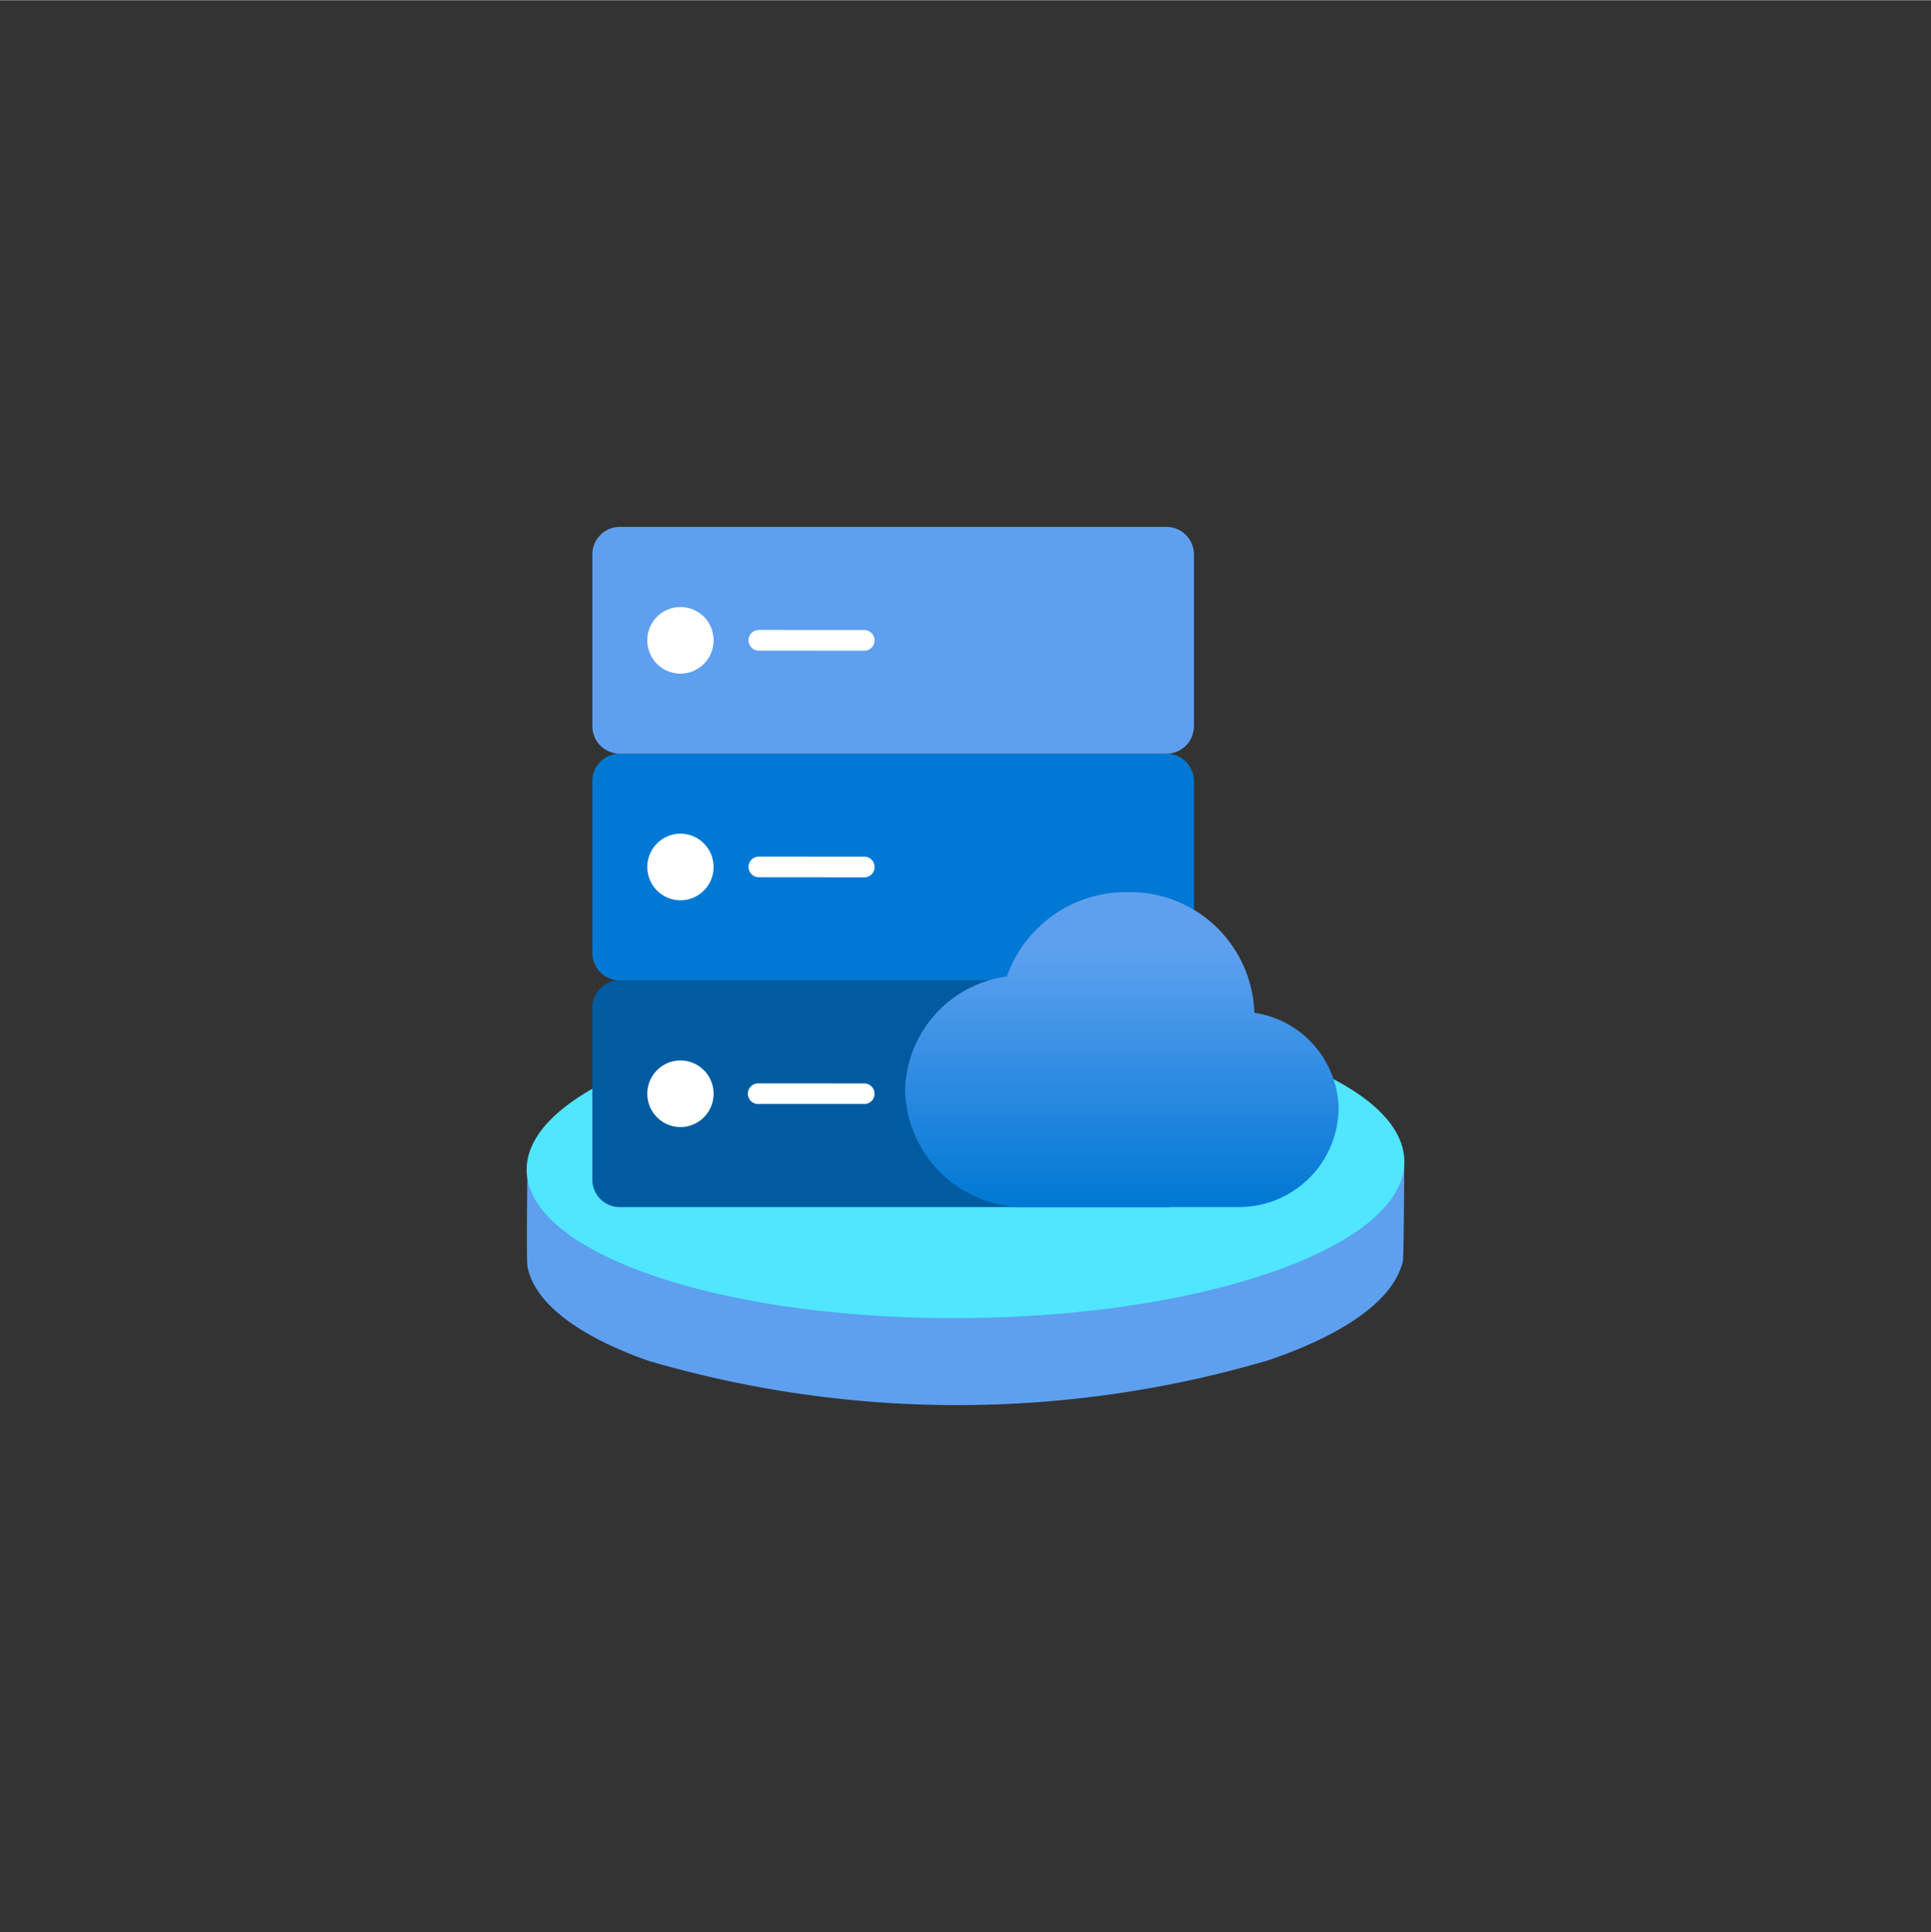 <?xml version="1.0" encoding="UTF-8" standalone="no"?>
<!DOCTYPE svg PUBLIC "-//W3C//DTD SVG 1.1//EN" "http://www.w3.org/Graphics/SVG/1.1/DTD/svg11.dtd">
<!-- Generated by Microsoft Visio, SVG Export Azure Arc SCVMM Management Server.svg Page-1 -->
<svg xmlns="http://www.w3.org/2000/svg" xmlns:xlink="http://www.w3.org/1999/xlink" xmlns:ev="http://www.w3.org/2001/xml-events"
		width="1.731in" height="1.732in" viewBox="0 0 124.665 124.709" xml:space="preserve" color-interpolation-filters="sRGB"
		class="st7">
	<rect x="0" y="0" width="124.665" height="124.709" fill="#333333" stroke="none"/>
	<style type="text/css">
	<![CDATA[
		.st1 {fill:#5ea0ef;stroke:none;stroke-linecap:butt;stroke-width:34}
		.st2 {fill:#50e6ff;stroke:none;stroke-linecap:butt;stroke-width:34}
		.st3 {fill:#005ba1;stroke:none;stroke-linecap:butt;stroke-width:34}
		.st4 {fill:#0078d4;stroke:none;stroke-linecap:butt;stroke-width:34}
		.st5 {fill:#ffffff;stroke:none;stroke-linecap:butt;stroke-width:34}
		.st6 {fill:url(#grad0-18);stroke:none;stroke-linecap:butt;stroke-width:34}
		.st7 {fill:none;fill-rule:evenodd;font-size:12px;overflow:visible;stroke-linecap:square;stroke-miterlimit:3}
	]]>
	</style>

	<defs id="Patterns_And_Gradients">
		<linearGradient id="grad0-18" x1="0" y1="0" x2="1" y2="0" gradientTransform="rotate(90 0.5 0.5)">
			<stop offset="0.18" stop-color="#5ea0ef" stop-opacity="1"/>
			<stop offset="1" stop-color="#0078d4" stop-opacity="1"/>
		</linearGradient>
	</defs>
	<g>
		<title>Page-1</title>
		<g id="group12668-1" transform="translate(33.972,-34.016)">
			<title>Azure Arc SCVMM Management Server.12668</title>
			<g id="group12669-2">
				<title>g18</title>
				<g id="shape12670-3">
					<title>path2</title>
					<path d="M56.6 115.4 C56.07 117.74 53.18 120.01 47.95 121.8 A71.331 71.646 0 0 1 7.9 121.85 C3.08 120.15 0.48
								 117.96 0.08 115.75 C0 115.36 0.08 109.38 0.08 109.38 L56.69 108.85 C56.69 108.85 56.66 115.12 56.6
								 115.4 Z" class="st1"/>
				</g>
				<g id="shape12671-5" transform="translate(0.009,-5.466)">
					<title>path4</title>
					<path d="M56.68 114.42 L56.68 114.5 C56.64 119.9 44.03 124.4 28.45 124.55 C13.31 124.71 0.92 120.72 0.07 115.54
								 A3.05 3.064 0 0 1 0.02 115 C0 112.62 2.42 110.41 6.47 108.66 A59.778 60.042 0 0 1 28.26 104.87
								 A59.772 60.036 0 0 1 50.16 108.23 C54.15 109.86 56.58 111.98 56.68 114.31 L56.68 114.42 Z"
							class="st2"/>
				</g>
				<g id="shape12672-7" transform="translate(4.269,-12.786)">
					<title>rect6</title>
					<path d="M0 122.93 A1.772 1.78 -180 0 0 1.77 124.71 L37.07 124.71 A1.772 1.78 -180 0 0 38.84 122.93
								 L38.84 111.85 A1.772 1.78 -180 0 0 37.07 110.07 L1.77 110.07 A1.772 1.78 -180 0 0 0 111.85
								 L0 122.93 Z" class="st3"/>
				</g>
				<g id="shape12673-9" transform="translate(4.269,-27.42)">
					<title>rect8</title>
					<path d="M0 122.93 A1.772 1.78 -180 0 0 1.77 124.71 L37.07 124.71 A1.772 1.78 -180 0 0 38.84 122.93
								 L38.84 111.85 A1.772 1.78 -180 0 0 37.07 110.07 L1.77 110.07 A1.772 1.78 -180 0 0 0 111.85
								 L0 122.93 Z" class="st4"/>
				</g>
				<g id="shape12674-11" transform="translate(4.269,-42.056)">
					<title>rect10</title>
					<path d="M0 122.93 A1.772 1.78 -180 0 0 1.77 124.71 L37.07 124.71 A1.772 1.78 -180 0 0 38.84 122.93
								 L38.84 111.85 A1.772 1.78 -180 0 0 37.07 110.07 L1.77 110.07 A1.772 1.78 -180 0 0 0 111.85
								 L0 122.93 Z" class="st1"/>
				</g>
				<g id="shape12675-13" transform="translate(7.817,-17.953)">
					<title>path12</title>
					<path d="M0 93.29 A2.141 2.15 0 0 1 2.14 91.14 A2.138 2.147 0 0 1 4.28 93.29 A2.138 2.147 0 0 1
								 2.14 95.44 A2.141 2.15 0 0 1 0 93.29 ZM14.67 93.29 a0.661 0.664 -180 0 0 -0.664 -0.667
								 L7.2 92.62 a0.664 0.667 -180 1 0 -8.88178E-15 1.334 L14.01 93.96 a0.664 0.667 -180
								 0 0 0.664 -0.667 ZM14.67 107.92 a0.661 0.664 -180 0 0 -0.664 -0.667 L7.2 107.25
								 a0.664 0.667 -180 0 0 -9.76996E-15 1.334 L14.01 108.59 a0.661 0.664 -180 0 0 0.664
								 -0.667 ZM14.67 122.56 a0.661 0.664 -180 0 0 -0.664 -0.667 L7.2 121.89 a0.664 0.667
								 -180 1 0 -8.88178E-15 1.331 L14.01 123.22 a0.661 0.664 -180 0 0 0.664 -0.664 ZM2.14
								 110.07 A2.138 2.147 -180 0 0 4.28 107.92 A2.141 2.15 -180 0 0 2.14 105.77 A2.144 2.153
								 -180 0 0 0 107.92 A2.141 2.15 -180 0 0 2.14 110.07 ZM2.14 124.71 A2.141 2.15 -180 0 0
								 4.28 122.56 A2.138 2.147 -180 0 0 2.14 120.41 A2.141 2.15 -180 0 0 -0 122.56 A2.144 2.153
								 -180 0 0 2.14 124.71 Z" class="st5"/>
				</g>
				<g id="shape12676-15" transform="translate(24.46,-12.79)">
					<title>path16</title>
					<path d="M27.99 118.32 A6.359 6.387 -180 0 0 22.55 112.17 A8.024 8.06 -180 0 0 14.39 104.38 A8.16
								 8.196 -180 0 0 6.57 109.83 A7.555 7.589 -180 0 0 0 117.19 A7.694 7.728 -180 0 0 7.87 124.71
								 L21.68 124.71 A6.422 6.45 -180 0 0 27.99 118.32 Z" class="st6"/>
				</g>
			</g>
		</g>
	</g>
</svg>

